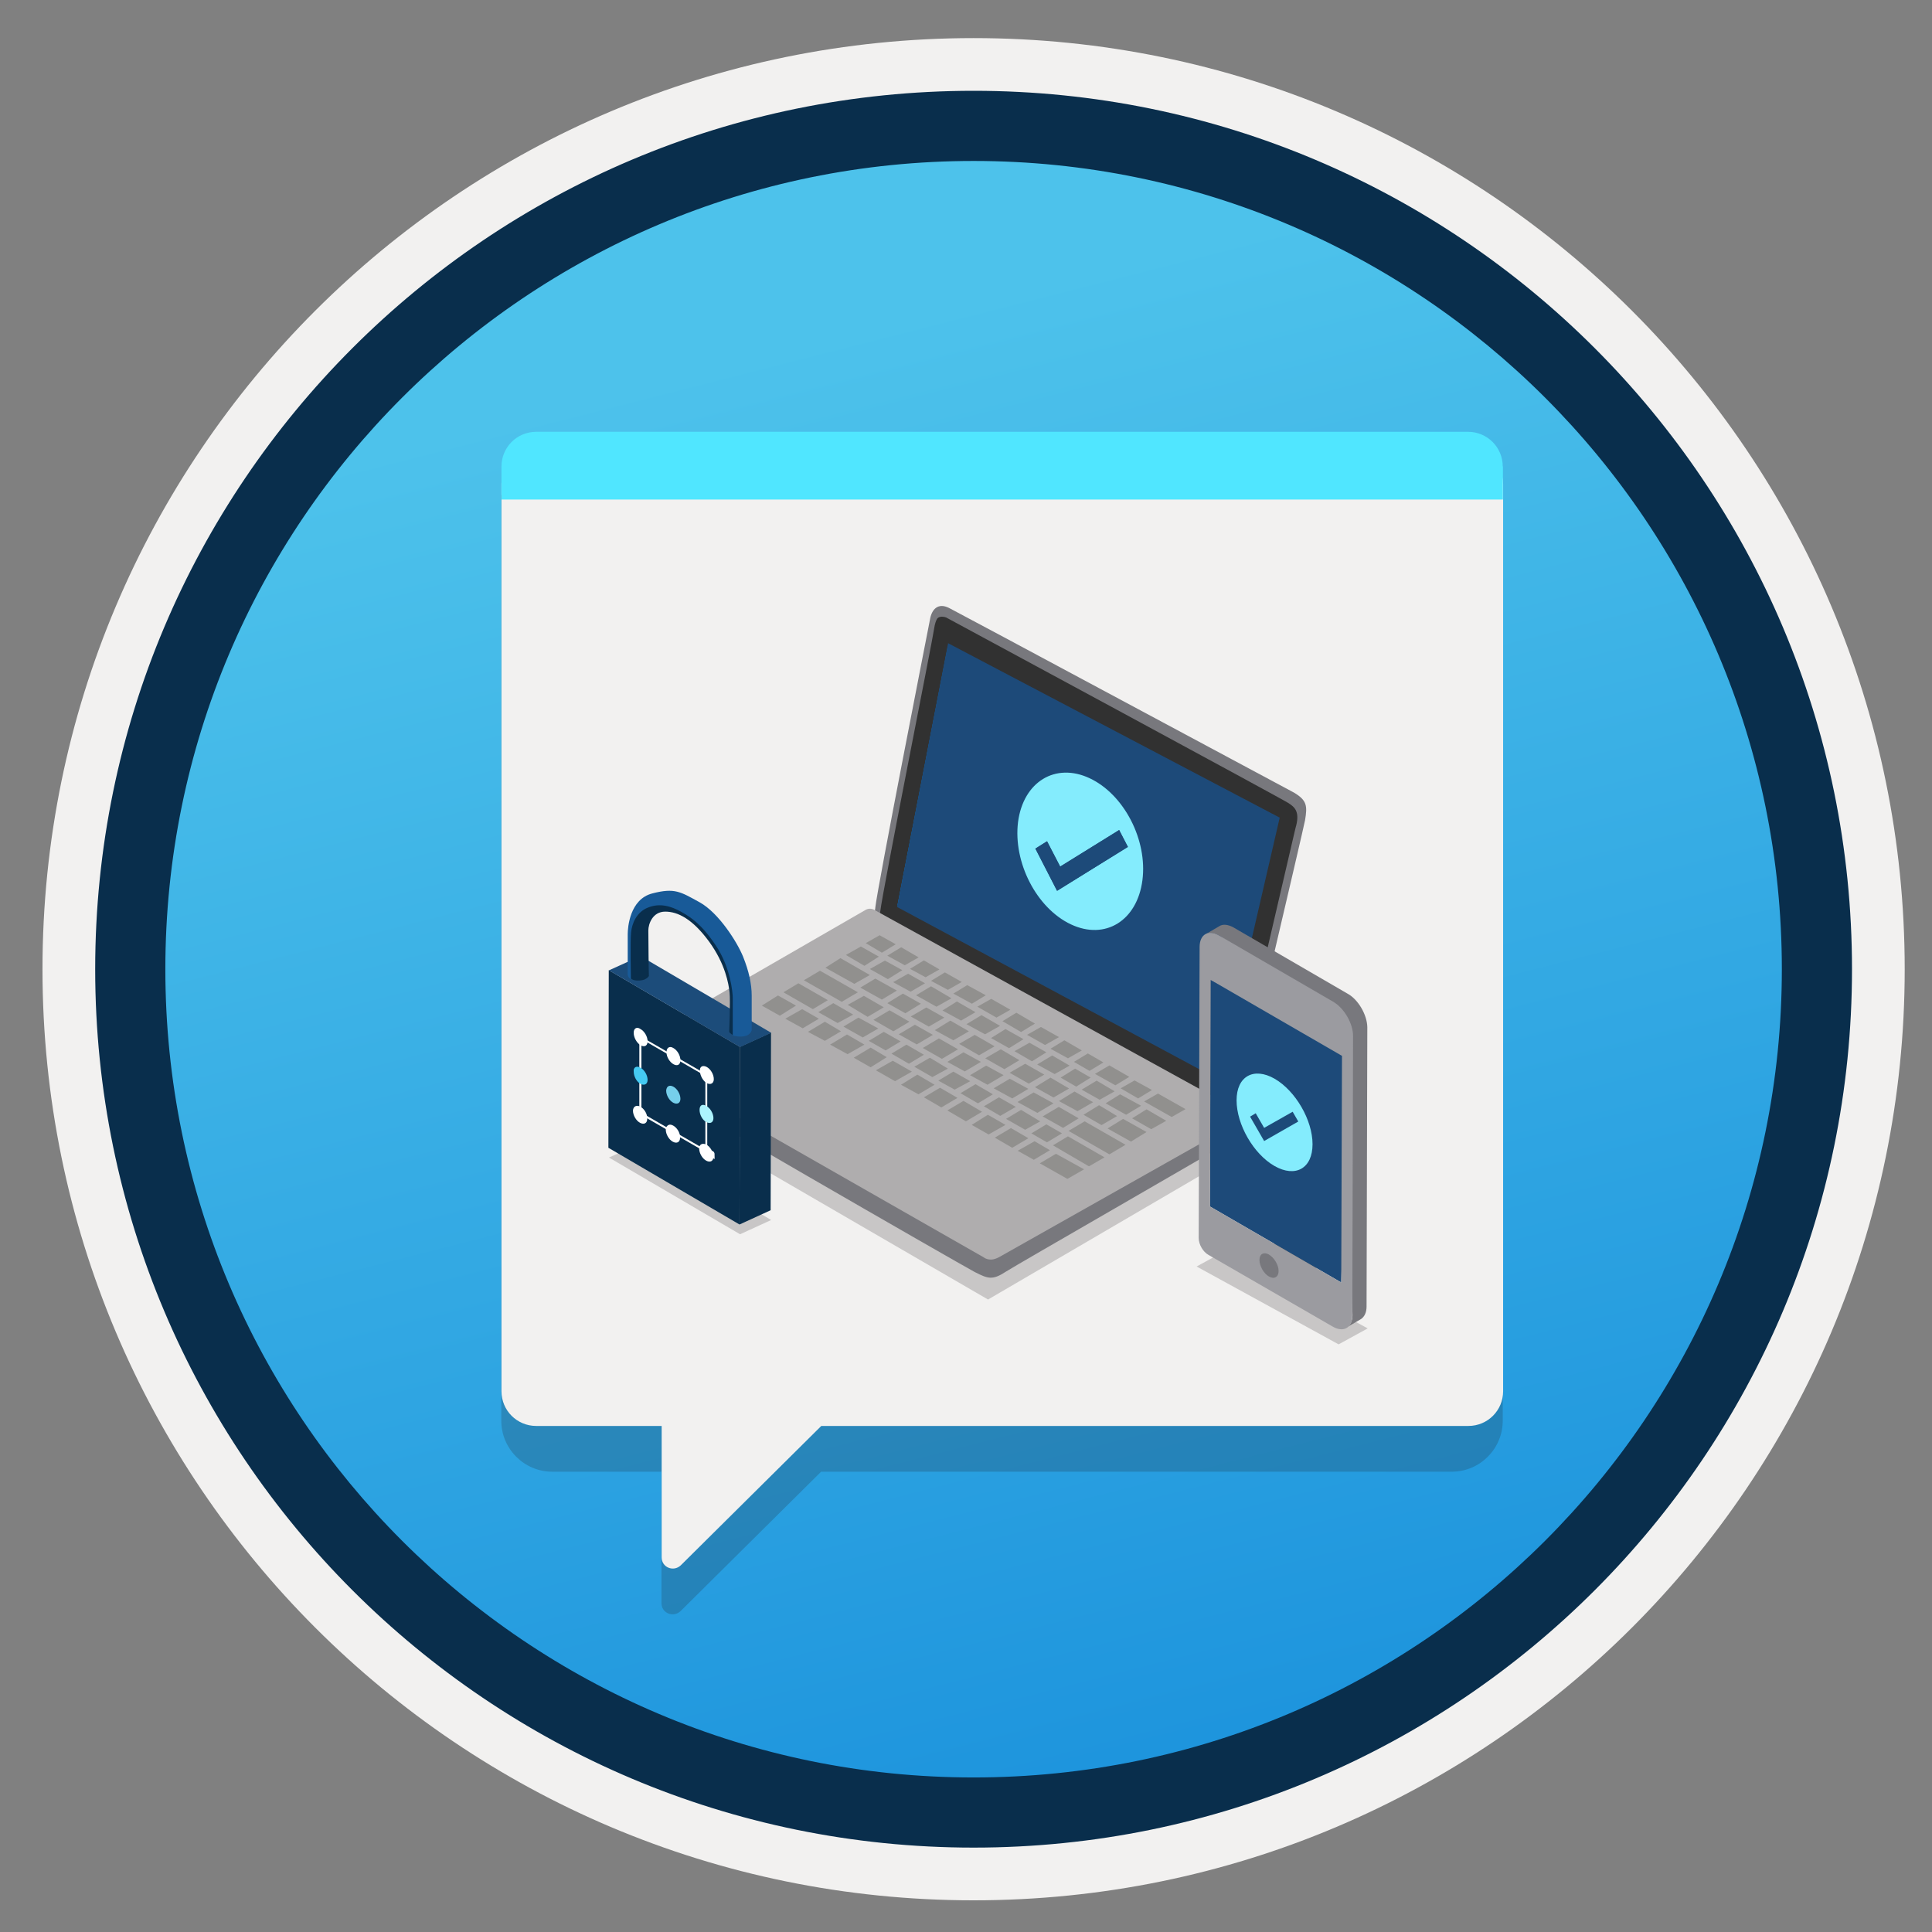 <svg width="103" height="103" viewBox="0 0 103 103" fill="none" xmlns="http://www.w3.org/2000/svg">
<rect x="0" y="0" width="103" height="103" fill="#808080" stroke="none"/>
<path d="M51.905 98.481C26.055 98.481 5.095 77.531 5.095 51.671C5.095 25.811 26.055 4.861 51.905 4.861C77.755 4.861 98.715 25.821 98.715 51.671C98.715 77.521 77.755 98.481 51.905 98.481Z" fill="url(#paint0_linear)"/>
<path fill-rule="evenodd" clip-rule="evenodd" d="M97.805 51.671C97.805 77.021 77.255 97.571 51.905 97.571C26.555 97.571 6.005 77.021 6.005 51.671C6.005 26.321 26.555 5.771 51.905 5.771C77.255 5.771 97.805 26.321 97.805 51.671ZM51.905 2.031C79.325 2.031 101.545 24.251 101.545 51.671C101.545 79.091 79.315 101.311 51.905 101.311C24.485 101.311 2.265 79.081 2.265 51.671C2.265 24.251 24.485 2.031 51.905 2.031Z" fill="#F2F1F0"/>
<path fill-rule="evenodd" clip-rule="evenodd" d="M94.995 51.671C94.995 75.471 75.705 94.761 51.905 94.761C28.105 94.761 8.815 75.471 8.815 51.671C8.815 27.871 28.105 8.581 51.905 8.581C75.705 8.581 94.995 27.871 94.995 51.671ZM51.905 4.841C77.765 4.841 98.735 25.811 98.735 51.671C98.735 77.531 77.765 98.501 51.905 98.501C26.045 98.501 5.075 77.531 5.075 51.671C5.075 25.811 26.035 4.841 51.905 4.841Z" fill="#092E4C"/>
<path opacity="0.2" d="M80.115 26.381H26.725V75.741C26.725 77.241 27.945 78.461 29.445 78.461H35.265V85.471C35.265 86.001 35.895 86.261 36.285 85.891L43.775 78.461H77.395C78.895 78.461 80.115 77.241 80.115 75.741V26.381V26.381Z" fill="#1F1D21"/>
<path d="M78.275 23.941H28.585C27.555 23.941 26.735 24.771 26.735 25.791V74.171C26.735 75.201 27.565 76.021 28.585 76.021H35.275V83.031C35.275 83.561 35.905 83.821 36.295 83.451L43.785 76.021H78.285C79.315 76.021 80.135 75.191 80.135 74.171V25.791C80.115 24.771 79.285 23.941 78.275 23.941Z" fill="#F2F1F0"/>
<path d="M80.115 24.871C80.115 23.841 79.285 23.021 78.265 23.021H28.585C27.555 23.021 26.735 23.851 26.735 24.871V26.631H80.125V24.871H80.115Z" fill="#50E6FF"/>
<path opacity="0.2" d="M52.675 69.281L33.165 57.961L46.825 49.611L66.625 61.131L52.675 69.281Z" fill="#1F1D21"/>
<path d="M50.51 32.761C50.25 32.601 49.671 32.831 49.641 33.121L46.547 49.121L65.96 59.471L69.54 42.901L50.51 32.761Z" fill="#313131"/>
<path d="M47.845 48.261L64.735 57.281L68.155 43.591L50.685 34.411C50.655 34.411 50.625 34.411 50.585 34.411C50.555 34.411 50.525 34.441 50.525 34.471L47.845 48.261Z" fill="#0279D5"/>
<path d="M46.755 48.841C46.785 48.941 46.755 48.901 46.855 48.871C46.955 48.841 46.985 48.931 46.955 48.841C46.925 48.741 46.895 48.841 46.925 48.621C47.055 47.471 49.745 34.001 49.805 33.491C49.835 33.271 49.905 33.071 49.965 32.981C50.125 32.791 50.445 32.921 50.445 32.921C50.445 32.921 68.395 42.611 68.685 42.811C69.035 43.031 69.325 43.291 69.065 44.151C69.065 44.151 65.605 59.031 65.575 59.061C65.575 59.161 65.635 59.251 65.735 59.251C65.765 59.251 65.765 59.251 65.765 59.251C65.765 59.281 65.765 59.281 65.765 59.281C66.215 59.311 65.925 59.541 66.055 58.831C66.155 58.351 69.445 44.401 69.575 43.731C69.705 42.961 69.675 42.671 68.995 42.261C68.735 42.131 50.855 32.531 50.595 32.411C50.015 32.121 49.665 32.471 49.575 33.051C49.475 33.561 46.795 47.221 46.665 48.381C46.635 48.611 46.755 48.711 46.755 48.841Z" fill="#78787D"/>
<path d="M46.855 48.681L65.825 59.171L66.115 59.591L65.665 59.811L53.025 66.941L52.645 66.721L34.765 56.681L33.545 55.881L46.315 48.591C46.505 48.491 46.695 48.551 46.855 48.681Z" fill="#AFADAE"/>
<path d="M33.515 55.941L33.485 56.87C33.485 56.971 33.515 57.06 33.615 57.13C35.085 58.151 51.085 67.341 51.975 67.82C52.675 68.171 52.905 68.27 53.635 67.79C54.175 67.441 64.445 61.55 65.855 60.691C65.955 60.63 66.075 60.431 66.115 60.31C66.175 59.961 66.115 59.16 65.985 59.251C65.985 59.251 65.985 59.541 65.725 59.7C63.745 60.95 54.235 66.29 53.565 66.671C52.795 67.121 52.795 66.99 52.255 66.701C51.745 66.441 36.065 57.711 33.825 56.111C33.695 56.011 33.825 55.92 33.765 55.821C33.705 55.721 33.515 55.941 33.515 55.941Z" fill="#78787D"/>
<path d="M65.925 59.141L46.635 48.521C46.475 48.421 46.285 48.421 46.125 48.521L33.645 55.721C33.585 55.781 33.515 55.881 33.515 55.981C33.515 56.041 33.515 56.201 33.645 56.301L52.425 67.021C52.555 67.121 52.685 67.151 52.845 67.151C52.975 67.151 53.135 67.091 53.265 67.021L65.905 59.891C66.035 59.831 66.095 59.701 66.095 59.571C66.085 59.431 66.015 59.201 65.925 59.141Z" fill="#AFADAE"/>
<path d="M47.828 48.355L64.995 57.571L68.225 43.591L50.547 34.292L47.828 48.355Z" fill="#1D4A79"/>
<path d="M47.815 52.811L47.015 53.291L45.865 52.651L46.665 52.171L47.815 52.811Z" fill="#91908E"/>
<path d="M49.095 53.511L48.265 54.02L47.305 53.48L48.135 52.971L49.095 53.511Z" fill="#91908E"/>
<path d="M50.345 54.251L49.515 54.731L48.555 54.191L49.385 53.711L50.345 54.251Z" fill="#91908E"/>
<path d="M44.875 53.41L42.855 52.261L43.715 51.751L45.735 52.901L44.875 53.41Z" fill="#91908E"/>
<path d="M53.635 59.651L54.435 59.171L55.455 59.781L54.655 60.231L53.635 59.651Z" fill="#91908E"/>
<path d="M54.985 60.421L55.785 59.941L56.615 60.421L55.815 60.901L54.985 60.421Z" fill="#91908E"/>
<path d="M54.345 56.521L53.545 57.001L52.525 56.421L53.355 55.941L54.345 56.521Z" fill="#91908E"/>
<path d="M54.825 58.05L53.965 58.56L52.975 58.02L53.835 57.511L54.825 58.05Z" fill="#91908E"/>
<path d="M56.165 58.821L55.305 59.331L54.245 58.751L55.105 58.24L56.165 58.821Z" fill="#91908E"/>
<path d="M53.825 57.191L54.655 56.711L55.675 57.291L54.845 57.771L53.825 57.191Z" fill="#91908E"/>
<path d="M53.505 57.321L52.645 57.831L51.715 57.321L52.575 56.81L53.505 57.321Z" fill="#91908E"/>
<path d="M55.175 57.961L56.005 57.451L56.995 58.031L56.165 58.511L55.175 57.961Z" fill="#91908E"/>
<path d="M53.025 55.781L52.195 56.261L51.135 55.651L51.965 55.171L53.025 55.781Z" fill="#91908E"/>
<path d="M51.655 54.981L50.825 55.461L49.835 54.921L50.665 54.411L51.655 54.981Z" fill="#91908E"/>
<path d="M48.745 56.871L49.575 56.391L50.535 56.971L49.705 57.421L48.745 56.871Z" fill="#91908E"/>
<path d="M50.025 57.611L50.825 57.131L51.725 57.641L50.895 58.091L50.025 57.611Z" fill="#91908E"/>
<path d="M47.115 53.701L46.255 54.211L45.195 53.571L46.055 53.091L47.115 53.701Z" fill="#91908E"/>
<path d="M47.525 56.171L48.325 55.691L49.255 56.231L48.455 56.711L47.525 56.171Z" fill="#91908E"/>
<path d="M55.585 59.52L56.445 59.011L57.505 59.62L56.675 60.13L55.585 59.52Z" fill="#91908E"/>
<path d="M57.765 59.431L58.595 58.921L59.555 59.501L58.725 59.981L57.765 59.431Z" fill="#91908E"/>
<path d="M52.455 58.98L53.255 58.501L54.155 59.011L53.325 59.49L52.455 58.98Z" fill="#91908E"/>
<path d="M52.295 56.611L51.435 57.121L50.505 56.611L51.365 56.101L52.295 56.611Z" fill="#91908E"/>
<path d="M51.075 55.941L50.215 56.451L49.195 55.871L50.055 55.361L51.075 55.941Z" fill="#91908E"/>
<path d="M49.735 55.171L48.875 55.681L47.915 55.141L48.775 54.631L49.735 55.171Z" fill="#91908E"/>
<path d="M51.205 58.281L52.005 57.8L52.935 58.34L52.135 58.821L51.205 58.281Z" fill="#91908E"/>
<path d="M48.485 54.471L47.625 54.981L46.565 54.371L47.425 53.861L48.485 54.471Z" fill="#91908E"/>
<path d="M59.425 58.181L58.625 58.631L57.665 58.091L58.465 57.611L59.425 58.181Z" fill="#91908E"/>
<path d="M46.315 55.49L47.115 55.011L48.015 55.52L47.215 56.001L46.315 55.49Z" fill="#91908E"/>
<path d="M58.145 57.45L57.375 57.931L56.545 57.45L57.315 56.971L58.145 57.45Z" fill="#91908E"/>
<path d="M60.835 58.951L60.035 59.431L58.945 58.821L59.715 58.341L60.835 58.951Z" fill="#91908E"/>
<path d="M58.275 58.761L57.445 59.241L56.455 58.701L57.285 58.191L58.275 58.761Z" fill="#91908E"/>
<path d="M60.995 58.721L61.735 58.3L63.205 59.13L62.465 59.55L60.995 58.721Z" fill="#91908E"/>
<path d="M57.025 56.81L56.225 57.261L55.295 56.751L56.095 56.27L57.025 56.81Z" fill="#91908E"/>
<path d="M52.005 53.961L51.235 54.411L50.245 53.871L51.015 53.391L52.005 53.961Z" fill="#91908E"/>
<path d="M59.745 58.021L60.485 57.601L61.415 58.111L60.675 58.561L59.745 58.021Z" fill="#91908E"/>
<path d="M50.725 53.221L49.925 53.671L48.835 53.061L49.635 52.581L50.725 53.221Z" fill="#91908E"/>
<path d="M49.315 52.421L48.545 52.871L47.615 52.361L48.415 51.911L49.315 52.421Z" fill="#91908E"/>
<path d="M55.785 56.101L55.015 56.581L54.085 56.041L54.885 55.591L55.785 56.101Z" fill="#91908E"/>
<path d="M54.565 55.401L53.795 55.881L52.835 55.341L53.605 54.861L54.565 55.401Z" fill="#91908E"/>
<path d="M45.545 52.451L44.005 51.591L44.805 51.081L46.375 51.981L45.545 52.451Z" fill="#91908E"/>
<path d="M53.315 54.691L52.515 55.141L51.525 54.601L52.325 54.121L53.315 54.691Z" fill="#91908E"/>
<path d="M48.515 51.651L49.255 51.201L50.085 51.681L49.345 52.101L48.515 51.651Z" fill="#91908E"/>
<path d="M58.375 57.251L59.145 56.8L60.205 57.41L59.465 57.861L58.375 57.251Z" fill="#91908E"/>
<path d="M49.635 52.291L50.375 51.841L51.275 52.351L50.535 52.771L49.635 52.291Z" fill="#91908E"/>
<path d="M50.825 52.971L51.565 52.52L52.555 53.06L51.815 53.511L50.825 52.971Z" fill="#91908E"/>
<path d="M47.015 50.791L46.155 50.281L46.895 49.861L47.755 50.341L47.015 50.791Z" fill="#91908E"/>
<path d="M46.085 51.491L45.095 50.911L45.895 50.461L46.855 51.001L46.085 51.491Z" fill="#91908E"/>
<path d="M47.305 50.95L48.045 50.501L48.975 51.041L48.235 51.461L47.305 50.95Z" fill="#91908E"/>
<path d="M57.255 56.611L57.995 56.161L58.825 56.641L58.085 57.091L57.255 56.611Z" fill="#91908E"/>
<path d="M52.105 53.67L52.845 53.251L53.865 53.831L53.125 54.251L52.105 53.67Z" fill="#91908E"/>
<path d="M56.005 55.911L56.745 55.461L57.675 56.001L56.935 56.421L56.005 55.911Z" fill="#91908E"/>
<path d="M54.755 55.17L55.495 54.751L56.455 55.291L55.715 55.711L54.755 55.17Z" fill="#91908E"/>
<path d="M53.445 54.441L54.185 53.99L55.175 54.571L54.435 55.02L53.445 54.441Z" fill="#91908E"/>
<path d="M48.105 51.721L47.335 52.201L46.375 51.661L47.175 51.211L48.105 51.721Z" fill="#91908E"/>
<path d="M52.355 59.271L51.495 59.781L50.505 59.201L51.365 58.691L52.355 59.271Z" fill="#91908E"/>
<path d="M51.045 58.531L50.185 59.041L49.255 58.501L50.115 57.99L51.045 58.531Z" fill="#91908E"/>
<path d="M43.335 53.801L41.765 52.901L42.565 52.421L44.135 53.321L43.335 53.801Z" fill="#91908E"/>
<path d="M42.435 53.611L41.575 54.151L40.615 53.611L41.475 53.071L42.435 53.611Z" fill="#91908E"/>
<path d="M43.655 54.31L42.795 54.821L41.865 54.31L42.765 53.8L43.655 54.31Z" fill="#91908E"/>
<path d="M47.275 56.361L46.415 56.901L45.515 56.391L46.415 55.851L47.275 56.361Z" fill="#91908E"/>
<path d="M46.085 55.691L45.185 56.201L44.255 55.691L45.155 55.151L46.085 55.691Z" fill="#91908E"/>
<path d="M44.835 54.98L43.975 55.49L43.075 55.011L43.975 54.471L44.835 54.98Z" fill="#91908E"/>
<path d="M62.175 59.751L61.375 60.201L60.355 59.621L61.125 59.141L62.175 59.751Z" fill="#91908E"/>
<path d="M48.615 57.13L47.715 57.641L46.695 57.06L47.595 56.55L48.615 57.13Z" fill="#91908E"/>
<path d="M49.825 57.831L48.965 58.34L48.035 57.831L48.905 57.291L49.825 57.831Z" fill="#91908E"/>
<path d="M59.875 59.651L61.125 60.351L60.295 60.861L59.045 60.161L59.875 59.651Z" fill="#91908E"/>
<path d="M56.935 60.581L58.885 61.701L58.055 62.181L56.135 61.061L56.935 60.581Z" fill="#91908E"/>
<path d="M55.975 61.321L55.115 61.831L54.255 61.351L55.155 60.841L55.975 61.321Z" fill="#91908E"/>
<path d="M56.295 61.511L57.795 62.34L56.905 62.85L55.435 62.02L56.295 61.511Z" fill="#91908E"/>
<path d="M44.965 54.73L45.765 54.251L46.825 54.831L45.995 55.31L44.965 54.73Z" fill="#91908E"/>
<path d="M53.605 59.971L52.705 60.481L51.805 59.971L52.665 59.431L53.605 59.971Z" fill="#91908E"/>
<path d="M54.825 60.681L53.965 61.191L53.035 60.651L53.895 60.141L54.825 60.681Z" fill="#91908E"/>
<path d="M43.625 53.961L44.425 53.48L45.485 54.09L44.655 54.541L43.625 53.961Z" fill="#91908E"/>
<path d="M57.825 59.781L60.005 61.031L59.145 61.541L56.965 60.291L57.825 59.781Z" fill="#91908E"/>
<path opacity="0.2" d="M72.915 70.821L71.365 71.671L63.795 67.521L65.345 66.671L72.915 70.821Z" fill="#1F1D21"/>
<path d="M68.025 54.821C68.045 54.531 67.825 54.281 67.535 54.261C67.245 54.24 66.995 54.461 66.975 54.751C66.955 55.041 67.175 55.291 67.465 55.31C67.755 55.331 67.995 55.13 68.025 54.821Z" fill="#0078D4"/>
<path d="M67.105 66.781L68.355 66.061L70.165 67.111L68.915 67.831L67.105 66.781Z" fill="#505659"/>
<path d="M68.915 67.831L70.165 67.111V67.801L68.915 68.521V67.831Z" fill="#505659"/>
<path d="M64.555 52.24L65.785 51.52L65.765 63.6L64.515 64.32L64.555 52.24Z" fill="#454C50"/>
<path d="M64.555 52.24L65.785 51.52L72.785 55.55L71.525 56.291L64.555 52.24Z" fill="white"/>
<path d="M67.845 52.581L69.095 51.861C69.135 51.84 69.235 51.84 69.315 51.88L68.065 52.601C67.955 52.561 67.885 52.561 67.845 52.581Z" fill="#505659"/>
<path d="M69.515 52.601L68.265 53.321C68.305 53.301 68.355 53.231 68.355 53.121C68.355 52.921 68.215 52.701 68.045 52.601L69.295 51.881C69.475 51.971 69.605 52.221 69.605 52.401C69.605 52.511 69.565 52.581 69.515 52.601Z" fill="#505659"/>
<path d="M71.535 56.291L72.785 55.55L72.765 67.63L71.505 68.371L71.535 56.291Z" fill="white"/>
<path d="M71.835 52.971L65.755 49.441C65.465 49.281 65.195 49.261 65.015 49.371L64.265 49.811C64.465 49.701 64.715 49.721 65.005 49.881L70.594 53.636C71.174 53.976 71.625 54.564 71.625 55.214L72.105 70.101C72.105 70.441 71.995 70.661 71.795 70.771L72.545 70.331C72.725 70.221 72.855 69.991 72.855 69.661L72.895 54.761C72.885 54.111 72.415 53.281 71.835 52.971Z" fill="#78787D"/>
<path d="M71.844 55.87L71.505 68.371L64.505 64.32L64.545 52.24L71.844 55.87Z" fill="#1D4A79"/>
<path d="M71.085 53.411C71.665 53.751 72.135 54.571 72.135 55.221L72.095 70.121C72.095 70.791 71.625 71.061 71.045 70.721L64.425 66.901C64.135 66.741 63.905 66.341 63.905 66.001L63.955 50.481C63.955 49.811 64.425 49.541 65.005 49.881L71.085 53.411ZM71.505 68.371L71.545 56.291L64.545 52.241L64.505 64.321L71.505 68.371Z" fill="#9B9BA0"/>
<path d="M67.645 66.88C67.935 67.05 68.165 67.441 68.165 67.76C68.165 68.081 67.935 68.221 67.645 68.05C67.375 67.9 67.145 67.49 67.145 67.171C67.145 66.85 67.375 66.731 67.645 66.88Z" fill="#78787D"/>
<path d="M67.955 57.511C69.075 58.161 69.975 59.721 69.975 61.001C69.975 62.291 69.065 62.801 67.945 62.161C66.825 61.521 65.925 59.951 65.925 58.661C65.925 57.381 66.835 56.871 67.955 57.511Z" fill="#84ECFD"/>
<path d="M68.915 59.27L69.215 59.791L67.395 60.831L66.645 59.531L66.945 59.35L67.395 60.13L68.915 59.27Z" fill="#1D4A79"/>
<path d="M58.095 41.491C59.925 42.351 61.185 44.781 60.905 46.931C60.625 49.081 58.925 50.141 57.095 49.281C55.265 48.421 54.005 45.981 54.275 43.821C54.555 41.681 56.265 40.631 58.095 41.491ZM56.355 47.491L60.135 45.151L59.665 44.251L56.525 46.201L55.825 44.851L55.205 45.241L56.355 47.491Z" fill="#84ECFD"/>
<path d="M59.665 44.251L60.125 45.151L56.355 47.491L55.195 45.241L55.815 44.851L56.515 46.201L59.665 44.251Z" fill="#1D4A79"/>
<path opacity="0.2" d="M32.465 61.711L34.145 60.951L41.115 65.041L39.455 65.801L32.465 61.711Z" fill="#1F1D21"/>
<path d="M39.445 55.811L39.425 65.281L32.435 61.191L32.455 51.721L39.445 55.811Z" fill="#092E4C"/>
<path d="M39.445 55.811L41.105 55.051L41.085 64.521L39.425 65.281L39.445 55.811Z" fill="#092E4C"/>
<path d="M32.465 51.731L34.145 50.971L41.115 55.061L39.455 55.821L32.465 51.731Z" fill="#1C4C7A"/>
<path d="M37.655 61.021C37.865 61.131 38.035 61.421 38.035 61.671C38.035 61.901 37.865 61.991 37.655 61.881C37.445 61.771 37.275 61.481 37.275 61.231C37.275 61.211 37.275 61.191 37.275 61.171C37.315 60.991 37.465 60.931 37.655 61.021Z" fill="white"/>
<path d="M35.895 60.011C36.085 60.121 36.235 60.351 36.255 60.581C36.255 60.601 36.255 60.641 36.255 60.661C36.255 60.891 36.085 60.981 35.875 60.871C35.665 60.761 35.495 60.471 35.495 60.221C35.495 60.201 35.495 60.181 35.495 60.161C35.555 59.971 35.705 59.901 35.895 60.011Z" fill="white"/>
<path d="M34.145 59.001C34.335 59.111 34.485 59.341 34.505 59.571C34.505 59.591 34.505 59.631 34.505 59.651C34.505 59.881 34.335 59.971 34.125 59.861C33.915 59.751 33.745 59.461 33.745 59.211C33.755 58.981 33.935 58.891 34.145 59.001C34.145 59.001 34.125 59.001 34.145 59.001Z" fill="white"/>
<path d="M35.895 55.871C36.105 55.981 36.275 56.271 36.275 56.521C36.275 56.541 36.275 56.541 36.275 56.561C36.255 56.771 36.105 56.851 35.895 56.731C35.705 56.621 35.535 56.351 35.535 56.121C35.535 56.101 35.535 56.101 35.535 56.081C35.535 55.851 35.705 55.751 35.895 55.871Z" fill="white"/>
<path d="M37.865 61.501L37.945 61.541C37.945 61.501 37.905 61.481 37.865 61.501Z" stroke="white" stroke-width="0.309" stroke-miterlimit="10"/>
<path d="M37.705 61.461L37.625 61.421L34.085 59.381V55.221L34.165 55.261L37.705 57.301V61.461ZM34.195 59.321L37.605 61.291V57.361L34.195 55.391V59.321V59.321Z" fill="white"/>
<path d="M34.145 56.921C34.355 57.031 34.525 57.321 34.525 57.571C34.525 57.801 34.355 57.891 34.145 57.781C33.935 57.671 33.785 57.381 33.785 57.131C33.755 56.901 33.935 56.801 34.145 56.921Z" fill="#45CAF2"/>
<path d="M37.675 56.881C37.885 56.991 38.055 57.281 38.055 57.531C38.055 57.761 37.885 57.851 37.675 57.741C37.485 57.631 37.335 57.361 37.315 57.131C37.315 57.111 37.315 57.111 37.315 57.091C37.295 56.861 37.465 56.771 37.675 56.881Z" fill="white"/>
<path d="M34.145 54.861C34.355 54.971 34.525 55.261 34.525 55.511C34.525 55.531 34.525 55.531 34.525 55.551C34.505 55.761 34.355 55.841 34.145 55.721C33.935 55.591 33.785 55.301 33.785 55.071C33.775 54.821 33.955 54.721 34.145 54.861Z" fill="white"/>
<path d="M35.895 57.931C36.105 58.041 36.275 58.331 36.275 58.581C36.275 58.811 36.105 58.901 35.895 58.791C35.685 58.681 35.515 58.391 35.515 58.141C35.535 57.911 35.685 57.821 35.895 57.931Z" fill="#76CFEB"/>
<path d="M37.655 58.961C37.865 59.071 38.035 59.361 38.035 59.611C38.035 59.841 37.865 59.931 37.655 59.821C37.445 59.711 37.295 59.421 37.295 59.171C37.295 58.921 37.445 58.831 37.655 58.961C37.655 58.941 37.655 58.941 37.655 58.961Z" fill="#ACF3FD"/>
<path d="M39.585 50.981C39.585 50.981 39.585 51.001 39.605 51.001C39.605 51.001 39.605 51.001 39.585 50.981Z" fill="#2F78BC"/>
<path d="M34.595 52.021C34.585 52.011 34.565 49.931 34.565 49.601C34.565 49.271 34.785 48.601 35.465 48.601C36.145 48.601 36.925 49.001 37.805 50.201C38.675 51.401 38.845 52.451 38.895 52.911C38.945 53.371 38.875 55.021 38.875 55.021C38.875 55.021 38.985 55.141 39.025 55.151C39.065 55.161 39.085 55.181 39.085 55.181L39.405 54.181L39.295 52.191L38.395 49.951L37.025 48.671L35.485 47.951L34.255 48.331C34.255 48.331 33.775 48.911 33.725 49.001C33.675 49.091 33.535 49.981 33.535 50.061C33.535 50.141 33.585 52.131 33.585 52.131C33.585 52.131 33.605 52.181 33.765 52.241C33.935 52.301 34.225 52.281 34.385 52.211C34.545 52.131 34.605 52.031 34.595 52.021Z" fill="#092E4C"/>
<path d="M33.465 51.991C33.465 51.991 33.465 50.181 33.465 49.811C33.465 49.441 33.575 47.941 34.775 47.631C35.975 47.321 36.275 47.541 37.295 48.101C38.315 48.661 39.305 50.231 39.615 51.001C39.925 51.771 40.075 52.461 40.075 53.081C40.075 53.701 40.075 54.931 40.075 54.931C40.075 54.931 40.005 55.181 39.705 55.241C39.395 55.301 39.175 55.221 39.135 55.221C39.105 55.221 39.065 55.181 39.065 55.181C39.065 55.181 39.065 53.521 39.065 53.211C39.065 52.891 38.935 51.561 38.165 50.411C37.395 49.261 36.845 48.911 36.315 48.611C35.785 48.311 35.185 48.131 34.555 48.381C33.925 48.621 33.685 49.261 33.645 49.711C33.595 50.151 33.635 52.201 33.635 52.201C33.635 52.201 33.535 52.181 33.465 51.991Z" fill="#185A98"/>
<defs>
<linearGradient id="paint0_linear" x1="43.34" y1="18.133" x2="97.009" y2="228.274" gradientUnits="userSpaceOnUse">
<stop stop-color="#4DC2EB"/>
<stop offset="0.585" stop-color="#0078D4"/>
</linearGradient>
</defs>
</svg>
